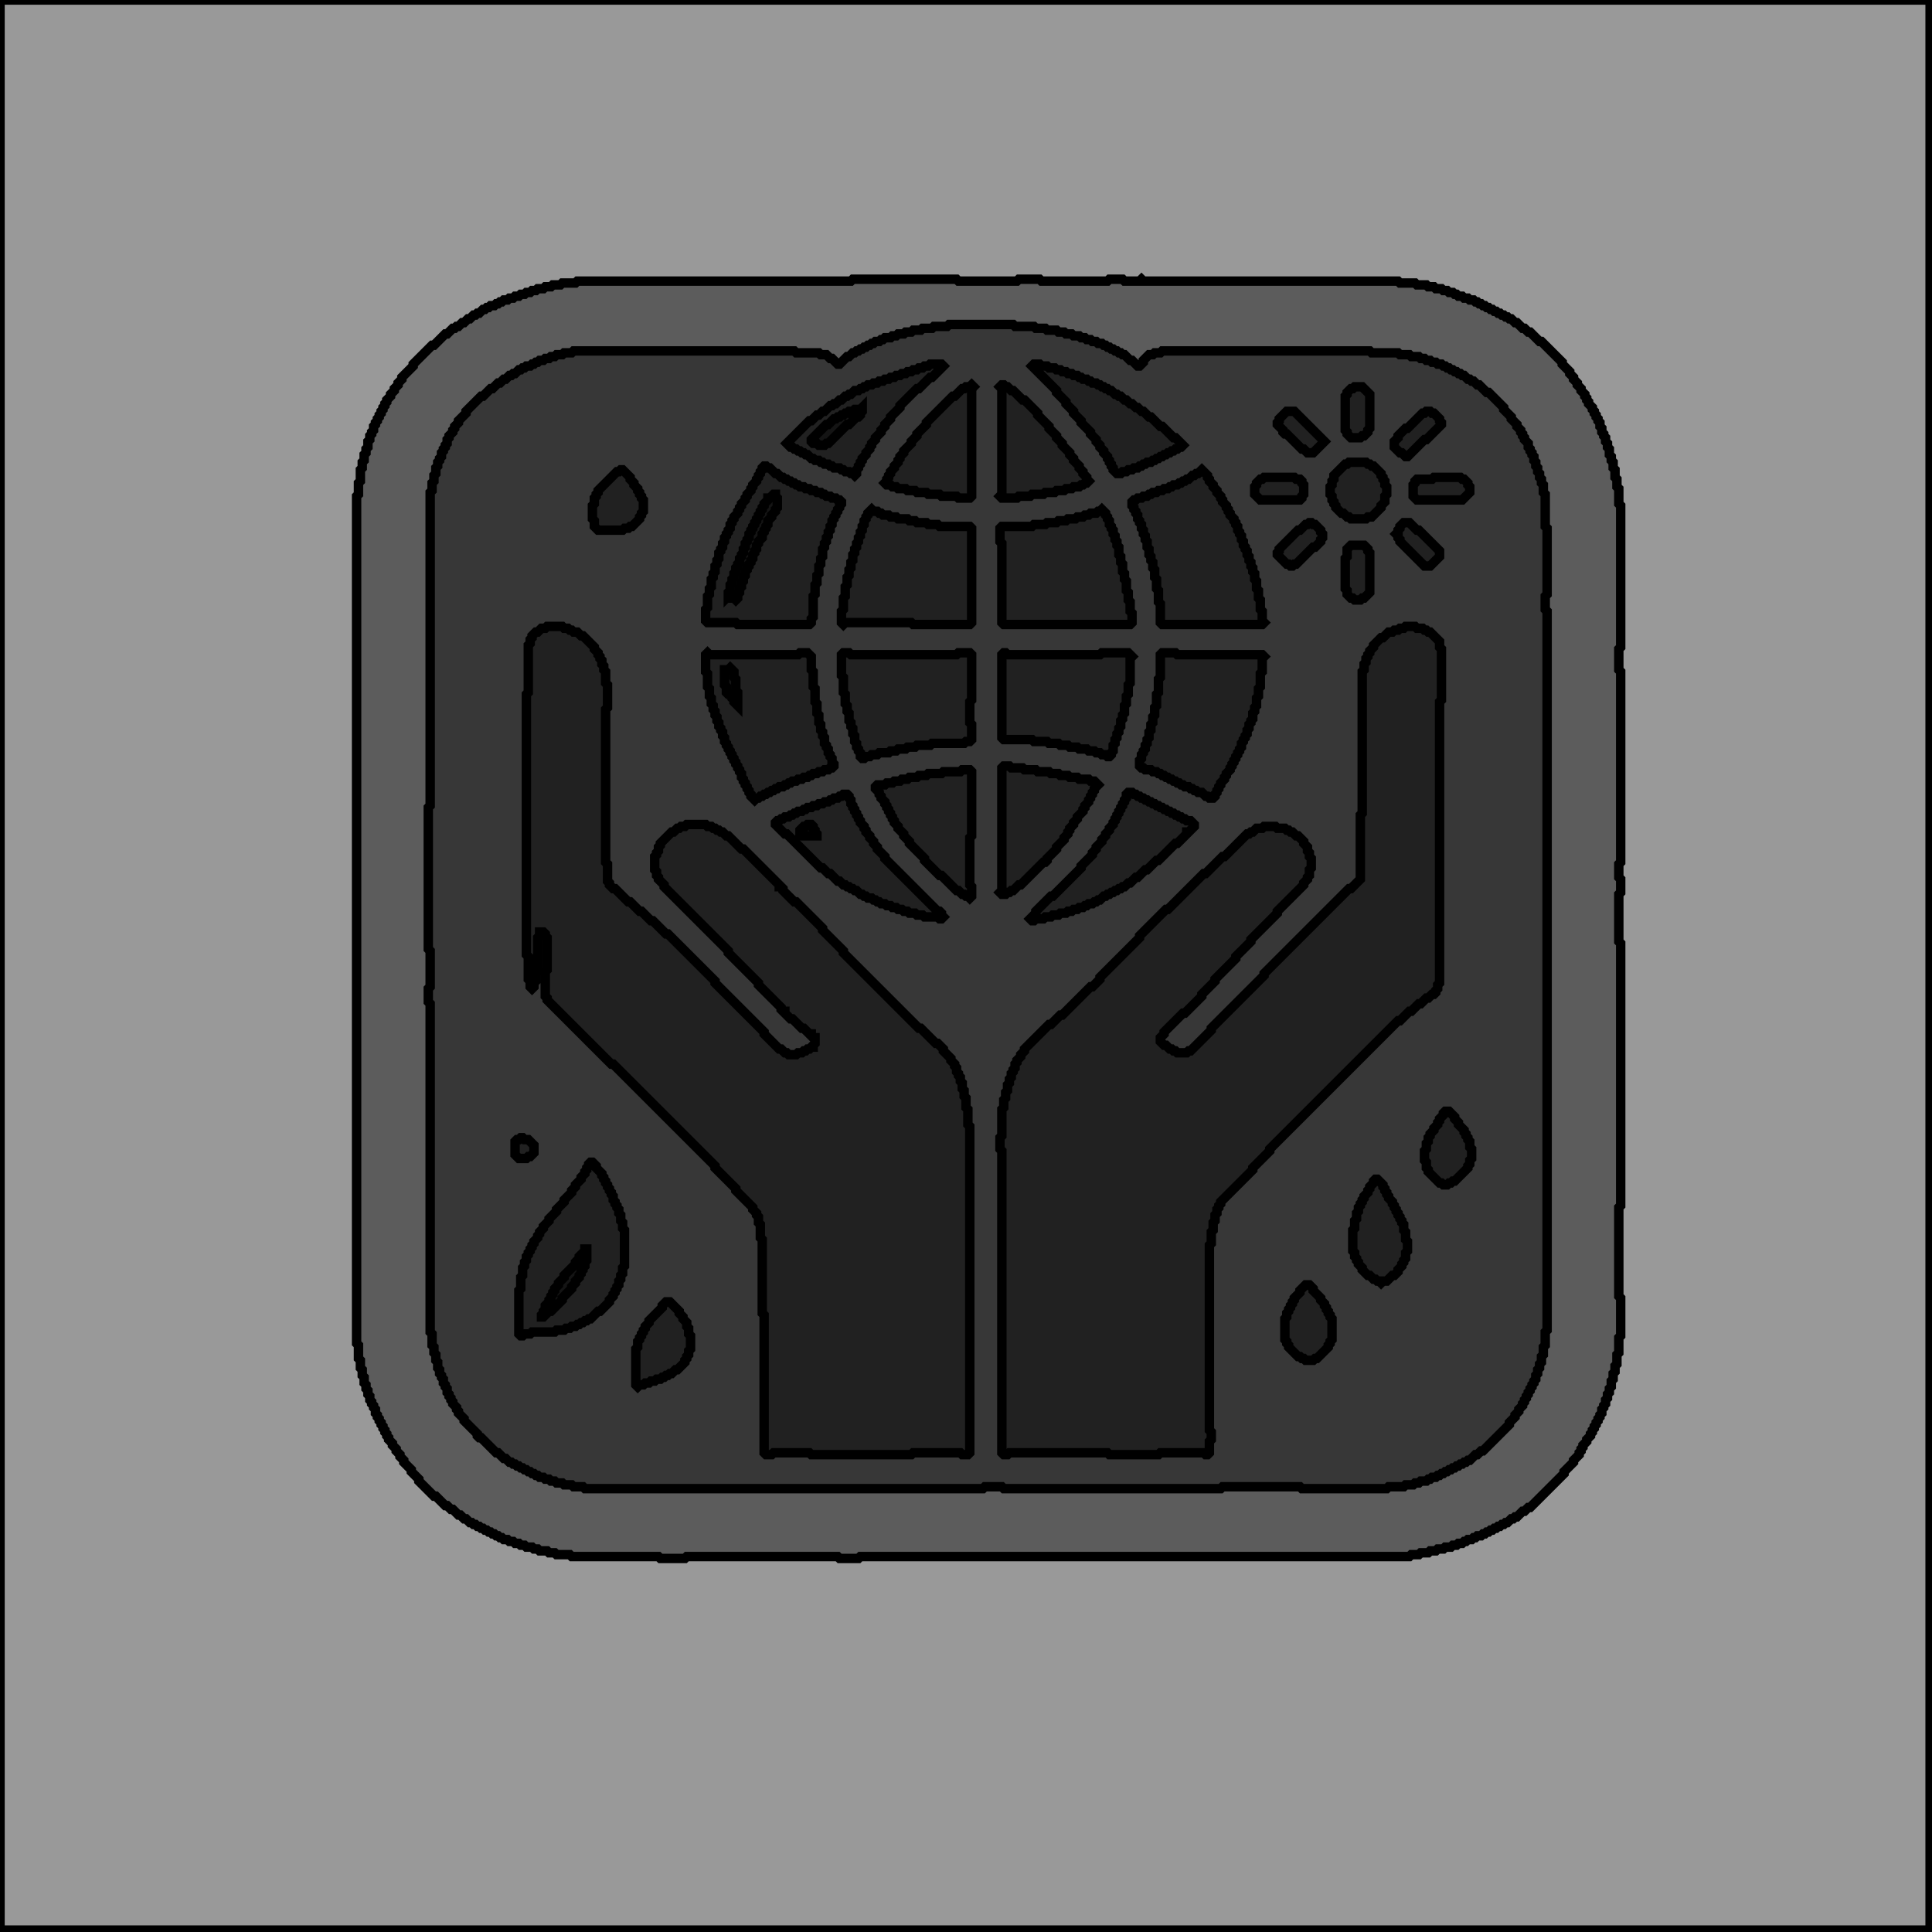 <?xml version="1.0" encoding="utf-8" ?>
<svg baseProfile="tiny" height="1024" version="1.2" width="1024" xmlns="http://www.w3.org/2000/svg" xmlns:ev="http://www.w3.org/2001/xml-events" xmlns:xlink="http://www.w3.org/1999/xlink"><defs /><rect fill="#fff" height="1024" width="1024" x="0" y="0" /><polygon fill="#000" fill-opacity="0.4" points="310,662 310,663 307,666 307,667 305,669 305,670 299,676 299,677 296,680 296,681 294,683 294,684 293,685 293,686 292,687 292,688 291,689 291,690 289,692 289,694 288,695 288,696 287,697 287,698 288,698 291,695 292,695 298,689 298,688 303,683 303,682 305,680 305,679 307,677 307,676 308,675 308,674 309,673 309,672 310,671 310,669 311,668 311,662" stroke="#000" stroke-width="5" /><polygon fill="#000" fill-opacity="0.4" points="428,437 427,438 426,438 424,440 424,443 433,443 433,442 432,441 432,440 431,439 431,438 430,437" stroke="#000" stroke-width="5" /><polygon fill="#000" fill-opacity="0.4" points="387,354 386,355 384,355 384,363 385,364 385,367 386,368 387,368 388,369 388,370 389,371 389,372 391,374 391,367 390,366 390,360 389,359 389,356" stroke="#000" stroke-width="5" /><polygon fill="#000" fill-opacity="0.4" points="410,262 408,264 407,264 407,265 405,267 405,268 404,269 404,270 403,271 403,272 402,273 402,274 401,275 401,276 400,277 400,278 399,279 399,280 398,281 398,282 397,283 397,285 396,286 396,287 395,288 395,290 394,291 394,293 393,294 393,295 392,296 392,298 391,299 391,300 390,301 390,303 389,304 389,306 388,307 388,309 387,310 387,313 386,314 386,316 387,315 388,316 388,317 389,317 390,318 391,317 391,315 392,314 392,312 393,311 393,309 394,308 394,306 395,305 395,303 396,302 396,301 397,300 397,299 398,298 398,297 399,296 399,294 400,293 400,292 401,291 401,289 402,288 402,287 404,285 404,283 405,282 405,281 406,280 406,279 407,278 407,276 409,274 409,273 411,271 411,270 412,269 412,264 411,263 411,262" stroke="#000" stroke-width="5" /><polygon fill="#000" fill-opacity="0.4" points="457,216 456,217 453,217 452,218 450,218 449,219 448,219 447,220 446,220 445,221 444,221 443,222 442,222 439,225 438,225 430,233 430,234 431,235 433,235 434,236 437,236 438,235 439,235 449,225 450,225 454,221 455,221 456,220 456,219 457,218" stroke="#000" stroke-width="5" /><polygon fill="#000" fill-opacity="0.4" points="503,172 502,173 495,173 494,174 489,174 488,175 484,175 483,176 480,176 479,177 476,177 475,178 473,178 472,179 469,179 468,180 467,180 466,181 464,181 463,182 462,182 461,183 460,183 459,184 458,184 457,185 456,185 455,186 454,186 453,187 452,187 450,189 449,189 445,193 444,193 441,190 440,190 438,188 435,188 434,187 422,187 421,186 304,186 303,187 299,187 298,188 295,188 294,189 292,189 291,190 289,190 288,191 286,191 285,192 284,192 283,193 282,193 281,194 279,194 278,195 277,195 276,196 275,196 273,198 272,198 271,199 270,199 268,201 267,201 265,203 264,203 261,206 260,206 256,210 255,210 247,218 247,219 243,223 243,224 241,226 241,227 240,228 240,229 238,231 238,232 237,233 237,235 236,236 236,237 235,238 235,239 234,240 234,242 233,243 233,244 232,245 232,247 231,248 231,251 230,252 230,255 229,256 229,260 228,261 228,427 227,428 227,503 228,504 228,523 227,524 227,531 228,532 228,706 229,707 229,713 230,714 230,717 231,718 231,721 232,722 232,725 233,726 233,728 234,729 234,730 235,731 235,733 236,734 236,735 237,736 237,738 238,739 238,740 239,741 239,742 240,743 240,744 242,746 242,747 243,748 243,749 246,752 246,753 253,760 253,761 254,762 255,762 263,770 264,770 267,773 268,773 270,775 271,775 272,776 273,776 274,777 275,777 276,778 277,778 278,779 279,779 280,780 281,780 282,781 283,781 284,782 285,782 286,783 288,783 289,784 291,784 292,785 294,785 295,786 298,786 299,787 303,787 304,788 309,788 310,789 521,789 522,788 531,788 532,789 647,789 648,788 689,788 690,789 735,789 736,788 744,788 745,787 749,787 750,786 752,786 753,785 756,785 757,784 758,784 759,783 761,783 762,782 763,782 764,781 765,781 766,780 767,780 768,779 769,779 770,778 771,778 772,777 773,777 774,776 775,776 776,775 777,775 778,774 779,774 782,771 783,771 785,769 786,769 800,755 800,754 803,751 803,750 805,748 805,747 807,745 807,744 808,743 808,742 809,741 809,740 810,739 810,738 811,737 811,736 812,735 812,734 813,733 813,732 814,731 814,729 815,728 815,726 816,725 816,723 817,722 817,719 818,718 818,714 819,713 819,706 820,705 820,324 819,323 819,316 820,315 820,280 819,279 819,262 818,261 818,257 817,256 817,254 816,253 816,251 815,250 815,248 814,247 814,245 813,244 813,242 812,241 812,240 811,239 811,238 810,237 810,235 808,233 808,232 807,231 807,230 806,229 806,228 804,226 804,225 801,222 801,221 797,217 797,216 789,208 788,208 784,204 783,204 781,202 780,202 779,201 778,201 776,199 775,199 774,198 773,198 772,197 771,197 770,196 769,196 768,195 767,195 766,194 765,194 764,193 762,193 761,192 759,192 758,191 756,191 755,190 753,190 752,189 748,189 747,188 742,188 741,187 727,187 726,186 616,186 615,187 612,187 611,188 609,188 606,191 606,192 604,194 603,194 600,191 599,191 596,188 595,188 594,187 593,187 592,186 591,186 590,185 589,185 588,184 587,184 586,183 585,183 584,182 582,182 581,181 579,181 578,180 576,180 575,179 573,179 572,178 569,178 568,177 565,177 564,176 561,176 560,175 555,175 554,174 549,174 548,173 538,173 537,172" stroke="#000" stroke-width="5" /><polygon fill="#000" fill-opacity="0.4" points="353,690 355,690 360,695 360,696 362,698 362,699 364,701 364,703 365,704 365,707 366,708 366,715 365,716 365,718 364,719 364,720 363,721 363,722 359,726 358,726 356,728 355,728 354,729 353,729 352,730 351,730 350,731 348,731 347,732 345,732 344,733 342,733 341,734 339,734 338,735 337,734 337,715 338,714 338,711 339,710 339,709 340,708 340,707 341,706 341,705 342,704 342,703 344,701 344,700 351,693 351,692" stroke="#000" stroke-width="5" /><polygon fill="#000" fill-opacity="0.4" points="692,681 694,681 696,683 696,684 700,688 700,689 702,691 702,692 703,693 703,694 704,695 704,696 705,697 705,698 706,699 706,710 705,711 705,712 704,713 704,714 698,720 697,720 696,721 692,721 691,720 690,720 689,719 688,719 683,714 683,713 682,712 682,711 681,710 681,699 682,698 682,696 683,695 683,694 684,693 684,692 685,691 685,690 686,689 686,688 689,685 689,684" stroke="#000" stroke-width="5" /><polygon fill="#000" fill-opacity="0.4" points="728,626 729,625 730,625 733,628 733,629 734,630 734,631 735,632 735,633 736,634 736,635 738,637 738,638 739,639 739,640 740,641 740,642 741,643 741,644 742,645 742,646 743,647 743,648 744,649 744,652 745,653 745,657 746,658 746,663 745,664 745,667 744,668 744,669 743,670 743,671 741,673 741,674 739,676 738,676 735,679 733,679 732,680 731,679 730,679 729,678 728,678 726,676 725,676 722,673 722,672 720,670 720,669 719,668 719,667 718,666 718,664 717,663 717,652 718,651 718,647 719,646 719,643 720,642 720,640 721,639 721,638 722,637 722,636 723,635 723,634 725,632 725,631 726,630 726,629 728,627" stroke="#000" stroke-width="5" /><polygon fill="#000" fill-opacity="0.4" points="312,617 313,616 314,616 316,618 316,619 319,622 319,623 320,624 320,625 321,626 321,627 322,628 322,629 323,630 323,631 324,632 324,633 325,634 325,636 326,637 326,638 327,639 327,640 328,641 328,643 329,644 329,647 330,648 330,651 331,652 331,671 330,672 330,675 329,676 329,678 328,679 328,681 327,682 327,683 326,684 326,685 325,686 325,687 323,689 323,690 318,695 317,695 313,699 312,699 311,700 310,700 309,701 308,701 307,702 306,702 305,703 303,703 302,704 300,704 299,705 295,705 294,706 282,706 281,707 278,707 277,708 276,708 275,707 275,684 276,683 276,677 277,676 277,672 278,671 278,669 279,668 279,666 280,665 280,664 281,663 281,662 282,661 282,660 283,659 283,658 285,656 285,655 286,654 286,653 288,651 288,650 291,647 291,646 295,642 295,641 299,637 299,636 303,632 303,631 305,629 305,628 308,625 308,624 310,622 310,621 311,620 311,619 312,618" stroke="#000" stroke-width="5" /><polygon fill="#000" fill-opacity="0.4" points="275,604 276,603 277,603 278,604 280,604 283,607 283,611 281,613 280,613 279,614 275,614 273,612 273,605 274,604" stroke="#000" stroke-width="5" /><polygon fill="#000" fill-opacity="0.4" points="765,590 766,589 768,589 771,592 771,593 773,595 773,596 776,599 776,600 777,601 777,602 778,603 778,604 779,605 779,608 780,609 780,614 779,615 779,617 778,618 778,619 771,626 770,626 769,627 768,627 767,628 765,628 764,627 763,627 757,621 757,620 756,619 756,616 755,615 755,610 756,609 756,606 757,605 757,603 758,602 758,601 760,599 760,598 762,596 762,595 763,594 763,593 765,591" stroke="#000" stroke-width="5" /><polygon fill="#000" fill-opacity="0.4" points="446,422 447,421 449,421 450,422 450,423 451,424 451,426 452,427 452,428 453,429 453,430 454,431 454,432 455,433 455,434 456,435 456,436 458,438 458,439 459,440 459,441 461,443 461,444 463,446 463,447 465,449 465,450 469,454 469,455 497,483 498,483 499,484 499,485 500,486 499,487 498,487 497,486 490,486 489,485 486,485 485,484 482,484 481,483 479,483 478,482 476,482 475,481 473,481 472,480 470,480 469,479 467,479 466,478 465,478 464,477 463,477 462,476 460,476 459,475 458,475 457,474 456,474 454,472 453,472 452,471 451,471 450,470 449,470 448,469 447,469 445,467 444,467 440,463 439,463 436,460 435,460 417,442 416,442 411,437 411,436 412,435 413,435 414,434 415,434 416,433 418,433 419,432 420,432 421,431 422,431 423,430 425,430 426,429 427,429 428,428 430,428 431,427 433,427 434,426 436,426 437,425 439,425 440,424 441,424 442,423 444,423 445,422" stroke="#000" stroke-width="5" /><polygon fill="#000" fill-opacity="0.4" points="597,421 598,420 600,420 601,421 602,421 603,422 604,422 605,423 606,423 607,424 608,424 609,425 610,425 611,426 612,426 613,427 614,427 615,428 616,428 617,429 618,429 619,430 620,430 621,431 622,431 623,432 624,432 625,433 626,433 627,434 628,434 629,435 631,435 633,437 633,438 630,441 629,441 629,442 624,447 623,447 614,456 613,456 608,461 607,461 603,465 602,465 599,468 598,468 596,470 595,470 594,471 593,471 592,472 591,472 590,473 589,473 588,474 587,474 586,475 585,475 583,477 582,477 581,478 580,478 579,479 577,479 576,480 575,480 574,481 572,481 571,482 569,482 568,483 566,483 565,484 562,484 561,485 558,485 557,486 554,486 553,487 549,487 548,488 547,488 546,487 549,484 549,483 557,475 558,475 573,460 573,459 579,453 579,452 581,450 581,449 584,446 584,445 586,443 586,442 588,440 588,439 590,437 590,436 591,435 591,434 592,433 592,432 593,431 593,430 594,429 594,428 595,427 595,426 596,425 596,424 597,423" stroke="#000" stroke-width="5" /><polygon fill="#000" fill-opacity="0.4" points="509,409 510,408 514,408 515,409 515,443 514,444 514,469 515,470 515,475 514,476 513,475 512,475 511,474 510,474 508,472 507,472 499,464 498,464 490,456 490,455 482,447 482,446 479,443 479,442 476,439 476,438 474,436 474,435 473,434 473,433 472,432 472,431 471,430 471,429 470,428 470,427 469,426 469,425 467,423 467,422 466,421 466,420 464,418 464,417 465,416 469,416 470,415 473,415 474,414 477,414 478,413 481,413 482,412 486,412 487,411 491,411 492,410 499,410 500,409" stroke="#000" stroke-width="5" /><polygon fill="#000" fill-opacity="0.4" points="531,407 532,406 535,406 536,407 542,407 543,408 549,408 550,409 556,409 557,410 561,410 562,411 566,411 567,412 571,412 572,413 577,413 578,414 580,414 582,416 580,418 580,419 579,420 579,421 578,422 578,423 577,424 577,425 575,427 575,428 574,429 574,430 571,433 571,434 569,436 569,437 567,439 567,440 566,441 566,442 564,444 564,445 560,449 560,450 555,455 555,456 554,457 553,457 541,469 540,469 537,472 536,472 535,473 534,473 533,474 531,474 530,473 531,472" stroke="#000" stroke-width="5" /><polygon fill="#000" fill-opacity="0.4" points="615,347 616,346 623,346 624,347 669,347 670,348 669,349 669,356 668,357 668,364 667,365 667,369 666,370 666,374 665,375 665,377 664,378 664,381 663,382 663,383 662,384 662,386 661,387 661,389 660,390 660,391 659,392 659,393 658,394 658,396 657,397 657,398 656,399 656,400 655,401 655,402 654,403 654,404 653,405 653,406 652,407 652,408 650,410 650,411 649,412 649,413 647,415 647,416 646,417 646,418 645,419 645,420 644,421 644,422 643,423 641,423 640,422 639,422 637,420 635,420 634,419 633,419 632,418 631,418 630,417 628,417 627,416 626,416 625,415 624,415 623,414 622,414 621,413 620,413 619,412 618,412 617,411 616,411 615,410 614,410 613,409 611,409 610,408 607,408 606,407 605,407 604,406 604,403 605,402 605,400 606,399 606,398 607,397 607,395 608,394 608,392 609,391 609,388 610,387 610,384 611,383 611,380 612,379 612,375 613,374 613,368 614,367 614,360 615,359" stroke="#000" stroke-width="5" /><polygon fill="#000" fill-opacity="0.4" points="531,347 532,346 533,346 534,347 583,347 584,346 598,346 600,348 599,349 599,362 598,363 598,368 597,369 597,373 596,374 596,378 595,379 595,381 594,382 594,385 593,386 593,388 592,389 592,391 591,392 591,394 590,395 590,398 589,399 589,400 588,401 587,401 586,400 584,400 583,399 581,399 580,398 577,398 576,397 572,397 571,396 567,396 566,395 562,395 561,394 556,394 555,393 548,393 547,392 532,392 531,391" stroke="#000" stroke-width="5" /><polygon fill="#000" fill-opacity="0.4" points="446,347 447,346 450,346 451,347 507,347 508,346 514,346 515,347 515,371 514,372 514,383 515,384 515,392 514,393 512,393 511,394 494,394 493,395 486,395 485,396 481,396 480,397 476,397 475,398 472,398 471,399 466,399 465,400 462,400 461,401 459,401 458,402 457,402 456,401 456,399 455,398 455,397 454,396 454,394 453,393 453,390 452,389 452,386 451,385 451,383 450,382 450,378 449,377 449,374 448,373 448,368 447,367 447,359 446,358" stroke="#000" stroke-width="5" /><polygon fill="#000" fill-opacity="0.4" points="374,347 375,346 376,347 423,347 424,346 428,346 430,348 430,355 431,356 431,364 432,365 432,372 433,373 433,378 434,379 434,383 435,384 435,387 436,388 436,390 437,391 437,394 438,395 438,396 439,397 439,399 440,400 440,401 441,402 441,404 442,405 442,406 441,407 440,407 439,408 437,408 436,409 434,409 433,410 431,410 430,411 429,411 428,412 426,412 425,413 423,413 422,414 420,414 419,415 418,415 417,416 416,416 415,417 413,417 412,418 411,418 410,419 409,419 408,420 407,420 406,421 405,421 404,422 403,422 402,423 401,423 400,424 398,422 398,421 397,420 397,419 396,418 396,417 395,416 395,415 394,414 394,413 393,412 393,410 392,409 392,408 391,407 391,406 390,405 390,404 389,403 389,402 388,401 388,400 387,399 387,398 386,397 386,396 385,395 385,394 384,393 384,391 383,390 383,388 382,387 382,386 381,385 381,383 380,382 380,380 379,379 379,377 378,376 378,374 377,373 377,370 376,369 376,365 375,364 375,357 374,356" stroke="#000" stroke-width="5" /><polygon fill="#000" fill-opacity="0.4" points="744,333 745,332 750,332 751,333 754,333 755,334 756,334 757,335 758,335 763,340 763,343 764,344 764,371 763,372 763,521 762,522 762,524 761,525 761,526 760,527 759,527 757,529 756,529 753,532 752,532 748,536 747,536 742,541 741,541 673,609 673,610 664,619 664,620 647,637 647,638 646,639 646,640 645,641 645,643 644,644 644,647 643,648 643,652 642,653 642,659 641,660 641,758 642,759 642,763 641,764 641,770 640,771 639,771 638,770 615,770 614,771 588,771 587,770 535,770 534,771 532,771 531,770 531,610 530,609 530,603 531,602 531,588 532,587 532,583 533,582 533,579 534,578 534,575 535,574 535,572 536,571 536,569 537,568 537,567 538,566 538,564 539,563 539,562 541,560 541,559 543,557 543,556 556,543 557,543 562,538 563,538 578,523 579,523 583,519 583,518 604,497 604,496 618,482 619,482 638,463 639,463 648,454 649,454 661,442 662,442 663,441 664,441 666,439 669,439 670,438 676,438 677,439 681,439 682,440 683,440 684,441 685,441 687,443 688,443 691,446 691,447 693,449 693,451 694,452 694,454 695,455 695,460 694,461 694,464 693,465 693,466 691,468 691,469 677,483 677,484 663,498 663,499 655,507 655,508 644,519 644,520 637,527 637,528 628,537 627,537 617,547 617,548 615,550 615,552 617,554 618,554 620,556 621,556 622,557 623,557 624,558 629,558 630,557 631,557 642,546 642,545 670,517 670,516 715,471 716,471 721,466 721,432 722,431 722,356 723,355 723,352 724,351 724,349 725,348 725,347 726,346 726,345 728,343 728,342 732,338 733,338 736,335 738,335 739,334 741,334 742,333" stroke="#000" stroke-width="5" /><polygon fill="#000" fill-opacity="0.4" points="289,333 290,332 298,332 299,333 301,333 302,334 303,334 304,335 306,335 308,337 309,337 315,343 315,344 317,346 317,347 318,348 318,349 319,350 319,352 320,353 320,355 321,356 321,362 322,363 322,375 321,376 321,457 322,458 322,467 323,468 323,469 325,471 326,471 333,478 334,478 339,483 340,483 345,488 346,488 353,495 354,495 379,520 379,521 405,547 405,548 413,556 414,556 416,558 417,558 418,559 422,559 423,558 425,558 426,557 427,557 428,556 429,556 430,555 431,555 431,554 432,553 432,550 431,550 430,549 430,548 429,548 426,545 425,545 420,540 419,540 416,537 416,536 415,536 414,535 414,534 402,522 402,521 386,505 386,504 352,470 352,469 349,466 349,465 348,464 348,462 347,461 347,454 348,453 348,452 349,451 349,449 350,448 350,447 356,441 357,441 359,439 360,439 361,438 363,438 364,437 374,437 375,438 377,438 378,439 379,439 380,440 381,440 382,441 383,441 385,443 386,443 393,450 394,450 413,469 413,470 414,470 415,471 415,472 421,478 422,478 436,492 436,493 447,504 447,505 487,545 488,545 496,553 497,553 500,556 500,557 504,561 504,562 506,564 506,565 507,566 507,568 508,569 508,570 509,571 509,573 510,574 510,577 511,578 511,581 512,582 512,587 513,588 513,596 514,597 514,770 513,771 510,771 509,770 484,770 483,771 430,771 429,770 410,770 409,771 406,771 405,770 405,697 404,696 404,657 403,656 403,649 402,648 402,645 401,644 401,643 399,641 399,640 390,631 390,630 379,619 379,618 325,564 324,564 290,530 290,529 289,528 289,515 290,514 290,497 289,496 289,495 288,494 286,494 286,496 285,497 285,515 284,516 284,520 283,521 283,523 282,524 281,523 281,520 280,519 280,507 279,506 279,368 280,367 280,342 281,341 281,339 282,338 282,337 284,335 285,335 287,333" stroke="#000" stroke-width="5" /><polygon fill="#000" fill-opacity="0.4" points="716,289 723,289 725,291 725,292 726,293 726,314 723,317 722,317 721,318 718,318 717,317 716,317 714,315 714,313 713,312 713,296 714,295 714,291" stroke="#000" stroke-width="5" /><polygon fill="#000" fill-opacity="0.4" points="744,277 747,277 751,281 752,281 763,292 763,295 758,300 755,300 742,287 742,286 741,285 741,284 740,283 741,282 741,281 742,280 742,279" stroke="#000" stroke-width="5" /><polygon fill="#000" fill-opacity="0.4" points="693,278 694,277 695,277 696,278 697,278 700,281 700,282 701,283 701,285 700,286 700,287 697,290 696,290 687,299 686,299 685,300 684,300 683,299 682,299 677,294 677,293 678,292 678,291 688,281 689,281 692,278" stroke="#000" stroke-width="5" /><polygon fill="#000" fill-opacity="0.4" points="583,271 584,270 586,272 586,273 587,274 587,275 588,276 588,278 589,279 589,280 590,281 590,283 591,284 591,286 592,287 592,289 593,290 593,294 594,295 594,298 595,299 595,303 596,304 596,307 597,308 597,313 598,314 598,318 599,319 599,324 600,325 600,330 599,331 532,331 531,330 531,288 530,287 530,280 531,279 547,279 548,278 554,278 555,277 560,277 561,276 565,276 566,275 570,275 571,274 574,274 575,273 577,273 578,272 581,272 582,271" stroke="#000" stroke-width="5" /><polygon fill="#000" fill-opacity="0.4" points="462,270 463,271 465,271 466,272 467,272 468,273 471,273 472,274 475,274 476,275 481,275 482,276 485,276 486,277 491,277 492,278 497,278 498,279 514,279 515,280 515,330 514,331 484,331 483,330 448,330 447,331 446,330 446,324 447,323 447,317 448,316 448,311 449,310 449,306 450,305 450,302 451,301 451,298 452,297 452,294 453,293 453,291 454,290 454,288 455,287 455,285 456,284 456,282 457,281 457,279 458,278 458,276 459,275 459,274 460,273 460,272" stroke="#000" stroke-width="5" /><polygon fill="#000" fill-opacity="0.4" points="759,254 760,253 774,253 775,254 776,254 778,256 778,257 779,258 779,261 775,265 751,265 749,263 749,257 750,256 750,255 751,254" stroke="#000" stroke-width="5" /><polygon fill="#000" fill-opacity="0.4" points="669,254 670,253 686,253 687,254 689,254 690,255 690,256 691,257 691,262 690,263 690,264 689,265 668,265 665,262 665,258 666,257 666,256 668,254" stroke="#000" stroke-width="5" /><polygon fill="#000" fill-opacity="0.4" points="637,249 640,252 640,253 641,254 641,255 643,257 643,258 645,260 645,261 647,263 647,264 648,265 648,266 650,268 650,269 651,270 651,271 652,272 652,273 654,275 654,276 655,277 655,278 656,279 656,281 657,282 657,283 658,284 658,286 659,287 659,289 660,290 660,291 661,292 661,294 662,295 662,297 663,298 663,300 664,301 664,303 665,304 665,307 666,308 666,312 667,313 667,317 668,318 668,323 669,324 669,329 670,330 669,331 616,331 615,330 615,320 614,319 614,313 613,312 613,307 612,306 612,302 611,301 611,298 610,297 610,295 609,294 609,291 608,290 608,287 607,286 607,284 606,283 606,281 605,280 605,278 604,277 604,276 603,275 603,273 602,272 602,271 601,270 601,269 600,268 600,266 601,265 602,265 603,264 605,264 606,263 608,263 609,262 610,262 611,261 613,261 614,260 616,260 617,259 619,259 620,258 621,258 622,257 624,257 625,256 626,256 627,255 628,255 629,254 630,254 632,252 633,252 634,251 635,251" stroke="#000" stroke-width="5" /><polygon fill="#000" fill-opacity="0.4" points="328,250 329,249 330,249 334,253 334,254 336,256 336,257 338,259 338,260 339,261 339,262 340,263 340,264 341,265 341,271 340,272 340,273 339,274 339,275 335,279 334,279 333,280 331,280 330,281 317,281 315,279 315,276 314,275 314,268 315,267 315,264 316,263 316,262 317,261 317,260 327,250" stroke="#000" stroke-width="5" /><polygon fill="#000" fill-opacity="0.4" points="404,248 405,247 406,247 407,248 408,248 411,251 412,251 414,253 415,253 416,254 417,254 418,255 419,255 420,256 421,256 422,257 423,257 424,258 426,258 427,259 429,259 430,260 432,260 433,261 435,261 436,262 437,262 438,263 440,263 441,264 443,264 444,265 445,265 446,266 446,267 445,268 445,269 444,270 444,271 443,272 443,273 442,274 442,275 441,276 441,278 440,279 440,281 439,282 439,284 438,285 438,287 437,288 437,290 436,291 436,295 435,296 435,299 434,300 434,304 433,305 433,309 432,310 432,315 431,316 431,327 430,328 430,330 429,331 391,331 390,330 375,330 374,329 374,323 375,322 375,316 376,315 376,312 377,311 377,307 378,306 378,304 379,303 379,300 380,299 380,297 381,296 381,293 382,292 382,291 383,290 383,288 384,287 384,285 385,284 385,283 386,282 386,281 387,280 387,278 388,277 388,276 389,275 389,274 391,272 391,271 392,270 392,269 393,268 393,267 395,265 395,264 396,263 396,262 398,260 398,259 399,258 399,257 401,255 401,254 402,253 402,252 403,251 403,250 404,249" stroke="#000" stroke-width="5" /><polygon fill="#000" fill-opacity="0.4" points="714,246 715,245 724,245 725,246 726,246 727,247 728,247 732,251 732,252 733,253 733,254 734,255 734,257 735,258 735,262 734,263 734,266 732,268 732,269 727,274 725,274 724,275 716,275 715,274 714,274 712,272 711,272 708,269 708,268 707,267 707,266 706,265 706,263 705,262 705,258 706,257 706,255 707,254 707,252 713,246" stroke="#000" stroke-width="5" /><polygon fill="#000" fill-opacity="0.4" points="755,219 756,218 758,218 759,219 760,219 763,222 763,223 764,224 764,225 756,233 755,233 746,242 745,242 743,240 742,240 739,237 739,234 741,232 741,231 745,227 746,227 754,219" stroke="#000" stroke-width="5" /><polygon fill="#000" fill-opacity="0.4" points="682,218 686,218 702,234 696,240 693,240 691,238 690,238 682,230 681,230 680,229 680,228 677,225 677,224 678,223 678,222" stroke="#000" stroke-width="5" /><polygon fill="#000" fill-opacity="0.4" points="717,206 718,205 722,205 726,209 726,227 725,228 725,229 723,231 722,231 721,232 716,232 714,230 714,229 713,228 713,210 714,209 714,208 716,206" stroke="#000" stroke-width="5" /><polygon fill="#000" fill-opacity="0.4" points="511,206 512,205 514,205 515,206 515,263 514,264 508,264 507,263 499,263 498,262 492,262 491,261 486,261 485,260 481,260 480,259 476,259 475,258 473,258 472,257 470,257 469,256 470,255 470,254 471,253 471,252 472,251 472,250 474,248 474,247 476,245 476,244 477,243 477,242 479,240 479,239 483,235 483,234 486,231 486,230 491,225 491,224 505,210 506,210 510,206" stroke="#000" stroke-width="5" /><polygon fill="#000" fill-opacity="0.4" points="530,205 531,204 532,204 533,205 534,205 536,207 537,207 542,212 543,212 550,219 550,220 556,226 556,227 560,231 560,232 563,235 563,236 567,240 567,241 569,243 569,244 572,247 572,248 574,250 574,251 576,253 576,254 577,255 576,256 575,256 574,257 573,257 572,258 569,258 568,259 565,259 564,260 560,260 559,261 554,261 553,262 547,262 546,263 540,263 539,264 531,264 530,263 531,262 531,206" stroke="#000" stroke-width="5" /><polygon fill="#000" fill-opacity="0.4" points="514,205 515,204 516,205 515,206" stroke="#000" stroke-width="5" /><polygon fill="#000" fill-opacity="0.4" points="547,194 548,193 551,193 552,194 555,194 556,195 559,195 560,196 562,196 563,197 565,197 566,198 568,198 569,199 571,199 572,200 573,200 574,201 576,201 577,202 578,202 579,203 581,203 582,204 583,204 584,205 585,205 586,206 587,206 588,207 589,207 591,209 592,209 593,210 594,210 596,212 597,212 599,214 600,214 602,216 603,216 605,218 606,218 609,221 610,221 615,226 616,226 622,232 623,232 627,236 626,237 625,237 624,238 623,238 622,239 621,239 620,240 619,240 618,241 617,241 616,242 615,242 614,243 613,243 612,244 611,244 610,245 608,245 607,246 606,246 605,247 604,247 603,248 601,248 600,249 598,249 597,250 595,250 594,251 592,251 590,249 590,248 589,247 589,246 588,245 588,244 587,243 587,242 585,240 585,239 583,237 583,236 581,234 581,233 578,230 578,229 573,224 573,223 569,219 569,218 565,214 565,213 560,208 560,207" stroke="#000" stroke-width="5" /><polygon fill="#000" fill-opacity="0.4" points="492,194 493,193 499,193 500,194 494,200 493,200 487,206 486,206 477,215 477,216 472,221 472,222 469,225 469,226 467,228 467,229 464,232 464,233 462,235 462,236 461,237 461,238 459,240 459,241 457,243 457,244 456,245 456,246 455,247 455,248 454,249 454,251 453,252 452,251 451,251 450,250 448,250 447,249 446,249 445,248 442,248 441,247 440,247 439,246 437,246 436,245 435,245 434,244 432,244 431,243 430,243 428,241 427,241 426,240 425,240 424,239 423,239 422,238 421,238 420,237 419,237 417,235 429,223 430,223 433,220 434,220 436,218 437,218 440,215 441,215 442,214 443,214 445,212 446,212 448,210 449,210 450,209 451,209 453,207 455,207 456,206 457,206 458,205 459,205 460,204 462,204 463,203 465,203 466,202 468,202 469,201 471,201 472,200 474,200 475,199 477,199 478,198 480,198 481,197 483,197 484,196 486,196 487,195 489,195 490,194" stroke="#000" stroke-width="5" /><polygon fill="#000" fill-opacity="0.4" points="0,0 0,1023 1023,1023 1023,0" stroke="#000" stroke-width="5" /><polygon fill="#000" fill-opacity="0.4" points="451,149 452,148 507,148 508,149 539,149 540,148 551,148 552,149 587,149 588,148 595,148 596,149 604,149 605,148 606,149 741,149 742,150 750,150 751,151 756,151 757,152 760,152 761,153 764,153 765,154 767,154 768,155 770,155 771,156 772,156 773,157 775,157 776,158 778,158 779,159 781,159 782,160 783,160 784,161 785,161 786,162 787,162 788,163 789,163 790,164 791,164 792,165 793,165 794,166 795,166 796,167 797,167 798,168 799,168 800,169 801,169 803,171 804,171 807,174 808,174 810,176 811,176 816,181 817,181 828,192 828,193 832,197 832,198 834,200 834,201 836,203 836,204 838,206 838,207 840,209 840,210 841,211 841,212 842,213 842,214 844,216 844,217 845,218 845,219 846,220 846,221 847,222 847,223 848,224 848,226 849,227 849,229 850,230 850,231 851,232 851,234 852,235 852,237 853,238 853,241 854,242 854,244 855,245 855,248 856,249 856,253 857,254 857,258 858,259 858,267 859,268 859,343 858,344 858,355 859,356 859,457 858,458 858,465 859,466 859,473 858,474 858,499 859,500 859,639 858,640 858,687 859,688 859,708 858,709 858,717 857,718 857,723 856,724 856,727 855,728 855,731 854,732 854,735 853,736 853,738 852,739 852,741 851,742 851,744 850,745 850,746 849,747 849,749 848,750 848,751 847,752 847,753 846,754 846,755 845,756 845,757 844,758 844,759 843,760 843,761 841,763 841,764 839,766 839,767 838,768 838,769 837,770 837,771 834,774 834,775 829,780 829,781 811,799 810,799 808,801 807,801 804,804 803,804 802,805 801,805 799,807 798,807 797,808 796,808 795,809 794,809 793,810 792,810 791,811 790,811 789,812 788,812 787,813 786,813 785,814 783,814 782,815 781,815 780,816 778,816 777,817 776,817 775,818 773,818 772,819 770,819 769,820 766,820 765,821 762,821 761,822 758,822 757,823 753,823 752,824 748,824 747,825 456,825 455,826 445,826 444,825 364,825 363,826 350,826 349,825 303,825 302,824 295,824 294,823 291,823 290,822 286,822 285,821 283,821 282,820 279,820 278,819 276,819 275,818 273,818 272,817 270,817 269,816 267,816 266,815 265,815 264,814 263,814 262,813 261,813 260,812 259,812 258,811 257,811 256,810 255,810 254,809 253,809 252,808 251,808 250,807 249,807 247,805 246,805 244,803 243,803 240,800 239,800 237,798 236,798 231,793 230,793 222,785 222,784 218,780 218,779 214,775 214,774 212,772 212,771 210,769 210,768 208,766 208,765 206,763 206,762 205,761 205,760 204,759 204,758 203,757 203,756 202,755 202,754 201,753 201,752 200,751 200,750 199,749 199,747 198,746 198,745 197,744 197,743 196,742 196,740 195,739 195,737 194,736 194,734 193,733 193,730 192,729 192,726 191,725 191,721 190,720 190,713 189,712 189,263 190,262 190,256 191,255 191,249 192,248 192,245 193,244 193,241 194,240 194,238 195,237 195,234 196,233 196,231 197,230 197,229 198,228 198,226 199,225 199,224 200,223 200,222 201,221 201,220 202,219 202,218 203,217 203,216 204,215 204,214 205,213 205,212 207,210 207,209 209,207 209,206 211,204 211,203 213,201 213,200 219,194 219,193 229,183 230,183 236,177 237,177 240,174 241,174 242,173 243,173 245,171 246,171 248,169 249,169 251,167 252,167 253,166 254,166 256,164 257,164 258,163 259,163 260,162 262,162 263,161 264,161 265,160 266,160 267,159 269,159 270,158 272,158 273,157 275,157 276,156 278,156 279,155 281,155 282,154 284,154 285,153 288,153 289,152 292,152 293,151 297,151 298,150 305,150 306,149" stroke="#000" stroke-width="5" /></svg>